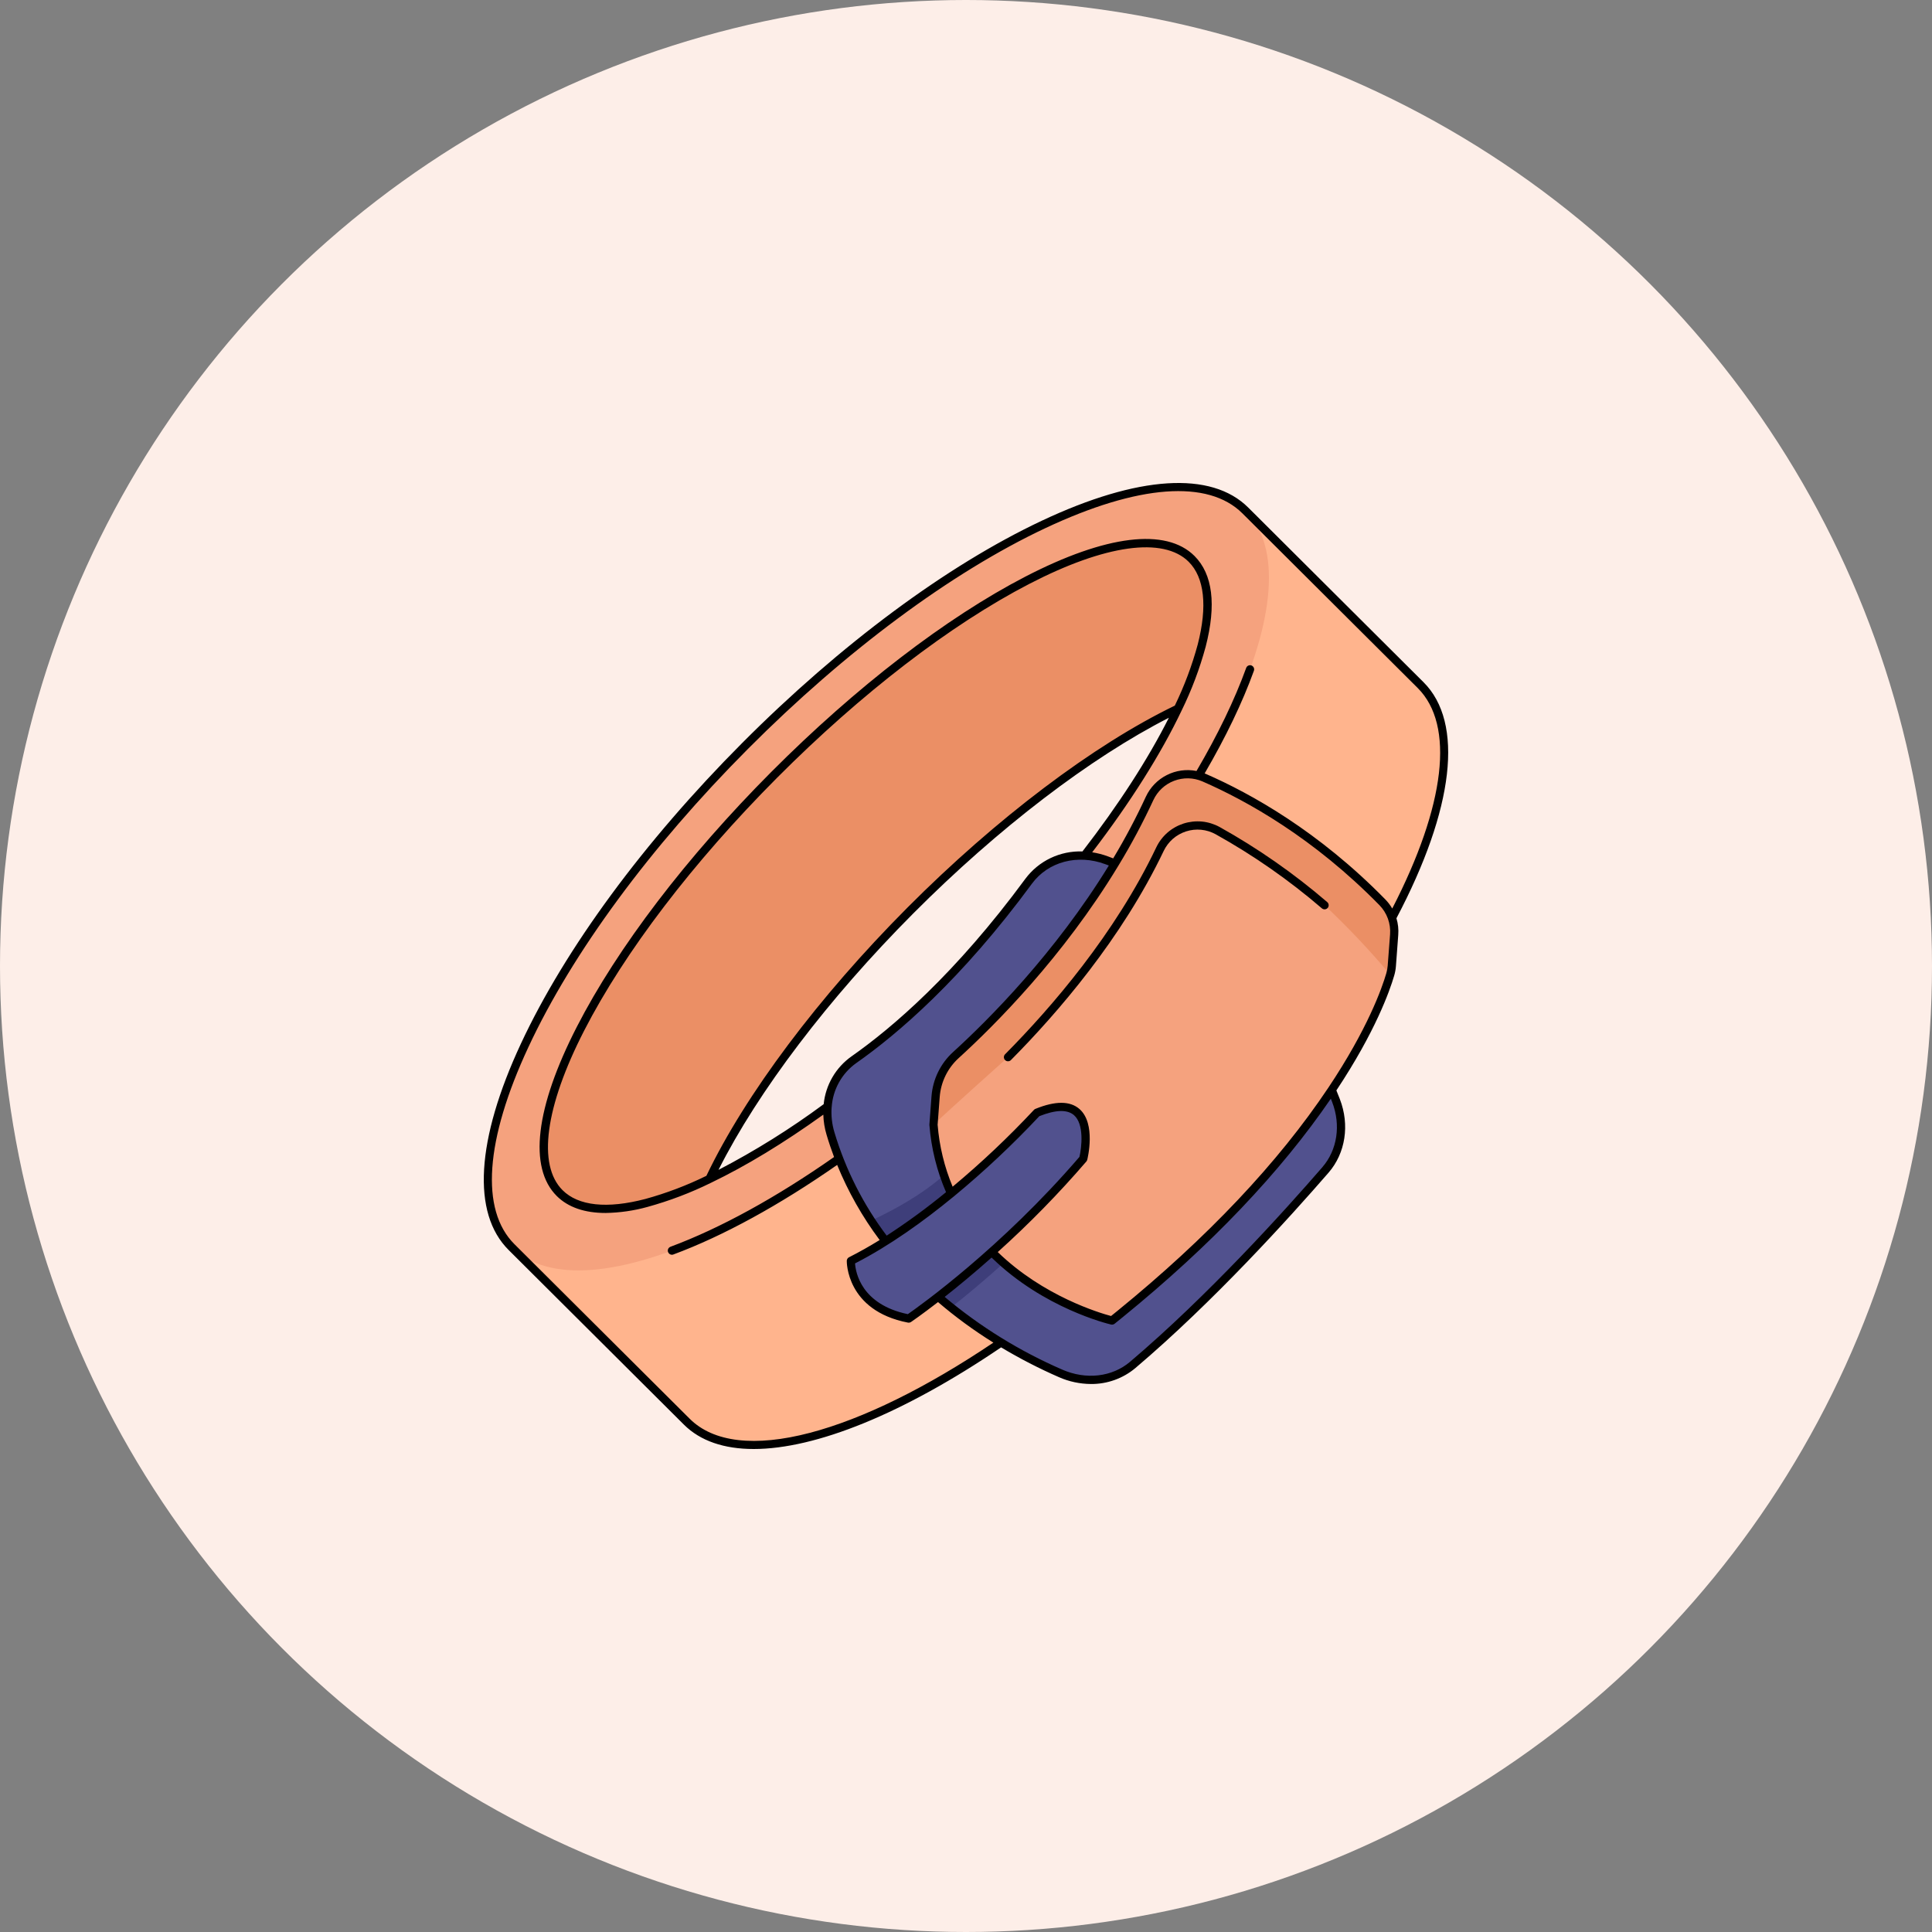 <svg width="48" height="48" viewBox="0 0 48 48" fill="none" xmlns="http://www.w3.org/2000/svg">
<rect x="0" y="0" width="48" height="48" fill="#808080" stroke="none"/>
<circle cx="24" cy="24" r="24" fill="#FDEEE8"/>
<g clip-path="url(#clip0_2621_4592)">
<path d="M35.295 17.021L30.941 12.683L29.671 13.958L13.978 29.709L12.709 30.983L17.064 35.322C18.894 37.145 24.458 34.526 29.492 29.473C34.527 24.419 37.125 18.844 35.295 17.021ZM22.616 22.622C24.925 20.305 27.32 18.541 29.266 17.607C28.339 19.556 26.584 21.958 24.275 24.275C21.967 26.592 19.572 28.357 17.626 29.291C18.553 27.342 20.308 24.939 22.616 22.622Z" fill="#FFB48D"/>
<path d="M30.941 12.683C29.111 10.86 23.546 13.479 18.512 18.533C13.478 23.586 10.879 29.161 12.709 30.983C14.539 32.806 20.103 30.187 25.138 25.134C30.172 20.08 32.77 14.506 30.941 12.683ZM24.275 24.275C21.967 26.592 19.572 28.357 17.626 29.291C18.553 27.342 20.308 24.939 22.617 22.622C24.925 20.305 27.32 18.541 29.266 17.607C28.339 19.555 26.584 21.958 24.275 24.275Z" fill="#F5A27E"/>
<path d="M29.856 16.039C29.709 16.579 29.511 17.104 29.265 17.607C27.32 18.541 24.925 20.305 22.616 22.622C20.308 24.939 18.552 27.342 17.626 29.291C17.124 29.539 16.6 29.738 16.06 29.887C15.147 30.126 14.423 30.083 13.978 29.709C13.953 29.688 13.928 29.666 13.905 29.643C12.513 28.256 14.899 23.604 19.233 19.252C23.568 14.901 28.211 12.498 29.604 13.885C29.627 13.908 29.649 13.932 29.67 13.958C30.046 14.401 30.091 15.126 29.856 16.039Z" fill="#EB8F65"/>
<path d="M32.932 29.066C31.99 30.152 30.08 32.269 28.141 33.912C27.666 34.315 26.976 34.394 26.352 34.122C25.375 33.699 24.459 33.148 23.626 32.485C23.372 32.28 23.119 32.058 22.872 31.816C22.791 31.736 22.711 31.654 22.631 31.57C22.265 31.186 21.934 30.77 21.642 30.327C21.202 29.659 20.863 28.93 20.634 28.164C20.421 27.449 20.653 26.723 21.219 26.325C22.161 25.663 23.775 24.316 25.557 21.893C25.985 21.312 26.761 21.1 27.495 21.373C29.081 21.963 31.713 23.492 33.194 27.346C33.429 27.956 33.326 28.612 32.932 29.066Z" fill="#51518E"/>
<path d="M24.053 30.131L22.631 31.57C22.265 31.186 21.934 30.77 21.642 30.327C22.247 30.044 23.247 29.508 23.765 28.865C24.539 27.904 24.053 30.131 24.053 30.131Z" fill="#3E3E7A"/>
<path d="M25.233 31.107C25.233 31.107 24.445 31.848 23.626 32.485C23.372 32.28 23.119 32.058 22.872 31.816C22.955 31.513 23.044 31.267 23.044 31.267L24.859 30.13L25.233 31.107Z" fill="#3E3E7A"/>
<path d="M34.638 23.222L34.579 24C34.573 24.072 34.56 24.144 34.539 24.214C34.343 24.886 33.123 28.338 27.831 32.644C27.763 32.699 27.695 32.754 27.628 32.808C27.628 32.808 23.515 31.854 23.192 27.944L23.245 27.245C23.275 26.849 23.456 26.479 23.75 26.212C24.746 25.305 27.141 22.925 28.562 19.836C28.675 19.59 28.88 19.398 29.133 19.302C29.386 19.205 29.667 19.212 29.915 19.32C30.952 19.773 32.666 20.702 34.345 22.417C34.448 22.523 34.528 22.649 34.578 22.788C34.628 22.927 34.649 23.075 34.638 23.222Z" fill="#F5A27E"/>
<path d="M21.14 31.327C21.14 31.327 21.104 32.475 22.578 32.759C22.578 32.759 24.794 31.263 26.913 28.791C26.913 28.791 27.369 26.991 25.763 27.645C25.763 27.645 23.51 30.136 21.14 31.327Z" fill="#51518E"/>
<path d="M34.638 23.222L34.579 24C34.573 24.073 34.56 24.144 34.539 24.214C34.029 23.608 33.484 23.032 32.907 22.489C32.086 21.784 31.196 21.163 30.25 20.637C30.127 20.569 29.991 20.527 29.851 20.514C29.71 20.501 29.569 20.516 29.435 20.559C29.301 20.602 29.177 20.672 29.071 20.765C28.965 20.858 28.88 20.971 28.819 21.098C27.807 23.222 26.259 25.039 25.044 26.266C25.044 26.266 23.678 27.485 23.192 27.944L23.245 27.245C23.275 26.849 23.456 26.48 23.75 26.212C24.746 25.305 27.141 22.925 28.562 19.837C28.675 19.59 28.88 19.399 29.133 19.302C29.386 19.206 29.667 19.212 29.915 19.321C30.952 19.773 32.666 20.702 34.345 22.418C34.448 22.523 34.527 22.65 34.578 22.788C34.628 22.927 34.649 23.075 34.638 23.222Z" fill="#EB8F65"/>
<path d="M35.367 16.949L31.012 12.61C30.095 11.696 28.273 11.812 25.884 12.937C23.526 14.047 20.882 16.008 18.439 18.46C15.996 20.913 14.044 23.564 12.943 25.927C11.828 28.32 11.719 30.142 12.637 31.056L16.991 35.394C17.4 35.801 17.991 36 18.726 36C20.266 36 22.436 35.128 24.872 33.475C25.335 33.752 25.816 34 26.311 34.216C26.56 34.326 26.83 34.383 27.103 34.385C27.506 34.389 27.898 34.249 28.207 33.99C30.142 32.35 32.046 30.243 33.009 29.133C33.428 28.649 33.536 27.95 33.289 27.309C33.261 27.235 33.231 27.163 33.202 27.091C34.171 25.632 34.528 24.615 34.637 24.243C34.66 24.166 34.675 24.087 34.681 24.008L34.739 23.229C34.75 23.089 34.735 22.949 34.694 22.814C36.13 20.09 36.376 17.954 35.367 16.949ZM32.854 28.999C31.895 30.105 29.999 32.203 28.075 33.834C27.629 34.212 26.984 34.286 26.392 34.028C25.336 33.57 24.352 32.962 23.47 32.221C23.793 31.967 24.192 31.638 24.636 31.244C25.929 32.507 27.536 32.892 27.605 32.908C27.62 32.911 27.635 32.911 27.65 32.908C27.666 32.904 27.68 32.898 27.692 32.888C27.759 32.834 27.828 32.779 27.896 32.723C30.076 30.949 31.814 29.125 33.064 27.297C33.076 27.326 33.087 27.354 33.098 27.383C33.318 27.953 33.224 28.572 32.854 28.998L32.854 28.999ZM22.689 22.695C24.796 20.58 27.093 18.824 29.04 17.833C28.523 18.86 27.786 20 26.893 21.154C26.619 21.144 26.347 21.201 26.1 21.319C25.853 21.437 25.639 21.613 25.475 21.833C23.74 24.191 22.171 25.532 21.16 26.242C20.965 26.379 20.802 26.556 20.682 26.762C20.562 26.968 20.488 27.197 20.464 27.433C19.637 28.045 18.763 28.591 17.851 29.065C18.834 27.113 20.582 24.81 22.689 22.695ZM17.55 29.213C17.064 29.452 16.556 29.644 16.034 29.788C15.082 30.037 14.371 29.962 13.977 29.57C13.348 28.943 13.543 27.498 14.513 25.606C15.515 23.653 17.217 21.422 19.306 19.324C21.396 17.227 23.62 15.517 25.57 14.508C27.458 13.53 28.902 13.33 29.532 13.957C29.925 14.349 30.002 15.06 29.757 16.013C29.615 16.536 29.424 17.044 29.188 17.531C27.171 18.506 24.752 20.333 22.544 22.55C20.336 24.767 18.517 27.193 17.55 29.213ZM20.662 27.506C20.662 27.505 20.662 27.504 20.663 27.503C20.678 27.286 20.741 27.076 20.847 26.887C20.953 26.697 21.1 26.534 21.277 26.409C22.301 25.69 23.889 24.334 25.639 21.954C26.041 21.408 26.772 21.214 27.459 21.47C27.488 21.48 27.518 21.492 27.549 21.503C26.205 23.691 24.554 25.341 23.681 26.136C23.367 26.421 23.175 26.815 23.143 27.237L23.091 27.936C23.09 27.941 23.09 27.947 23.091 27.952C23.136 28.527 23.275 29.09 23.504 29.619C23.033 30.007 22.54 30.367 22.029 30.699C21.448 29.928 21.009 29.06 20.732 28.135C20.67 27.931 20.646 27.718 20.662 27.506ZM23.68 29.739C23.69 29.733 23.698 29.726 23.706 29.718C24.453 29.101 25.16 28.437 25.822 27.731C26.227 27.57 26.517 27.561 26.683 27.706C26.941 27.931 26.873 28.509 26.819 28.742C24.882 30.997 22.844 32.449 22.555 32.65C21.398 32.409 21.259 31.615 21.243 31.389C22.105 30.948 22.952 30.337 23.68 29.739ZM34.536 23.214L34.477 23.992C34.472 24.058 34.46 24.122 34.441 24.185C34.334 24.552 33.978 25.563 33.003 27.022C31.757 28.887 29.995 30.751 27.766 32.565C27.712 32.609 27.657 32.653 27.604 32.696C27.33 32.623 25.92 32.206 24.789 31.107C25.57 30.404 26.305 29.653 26.99 28.857C27 28.845 27.008 28.831 27.012 28.816C27.021 28.779 27.234 27.914 26.818 27.552C26.585 27.349 26.217 27.349 25.724 27.55C25.71 27.555 25.697 27.564 25.687 27.576C25.054 28.253 24.38 28.89 23.668 29.483C23.463 28.993 23.337 28.473 23.295 27.943L23.347 27.253C23.375 26.882 23.544 26.537 23.819 26.287C24.712 25.474 26.415 23.772 27.782 21.514C27.784 21.512 27.786 21.509 27.787 21.506C28.107 20.98 28.396 20.437 28.655 19.878C28.758 19.658 28.942 19.485 29.17 19.399C29.398 19.312 29.65 19.317 29.874 19.414C30.979 19.896 32.639 20.821 34.272 22.489C34.365 22.584 34.436 22.698 34.482 22.823C34.527 22.948 34.546 23.081 34.536 23.214ZM34.59 22.572C34.542 22.49 34.484 22.414 34.418 22.346C32.762 20.654 31.078 19.716 29.956 19.226C29.947 19.222 29.938 19.219 29.929 19.215C30.454 18.315 30.866 17.458 31.153 16.665C31.162 16.639 31.161 16.611 31.149 16.586C31.138 16.562 31.117 16.543 31.092 16.533C31.066 16.524 31.038 16.525 31.013 16.537C30.989 16.548 30.97 16.569 30.961 16.595C30.673 17.389 30.258 18.25 29.727 19.155C29.476 19.105 29.216 19.141 28.988 19.257C28.76 19.372 28.577 19.561 28.469 19.793C28.226 20.318 27.955 20.83 27.657 21.326C27.613 21.309 27.571 21.293 27.53 21.278C27.402 21.23 27.27 21.196 27.135 21.175C28.079 19.943 28.846 18.728 29.358 17.651C29.607 17.142 29.807 16.611 29.955 16.065C30.224 15.022 30.13 14.265 29.676 13.812C28.969 13.108 27.477 13.29 25.475 14.326C23.508 15.344 21.265 17.069 19.161 19.18C17.058 21.292 15.342 23.541 14.331 25.512C13.302 27.518 13.125 29.01 13.833 29.715C14.114 29.995 14.525 30.136 15.046 30.136C15.398 30.13 15.747 30.08 16.086 29.986C16.632 29.835 17.163 29.634 17.671 29.383C18.536 28.967 19.472 28.399 20.455 27.693C20.46 27.863 20.487 28.031 20.536 28.193C20.591 28.38 20.654 28.564 20.722 28.746C19.289 29.75 17.885 30.52 16.659 30.975C16.636 30.984 16.617 31 16.605 31.02C16.593 31.041 16.589 31.066 16.593 31.089C16.598 31.113 16.61 31.134 16.629 31.15C16.647 31.165 16.67 31.174 16.694 31.174C16.707 31.174 16.719 31.172 16.73 31.167C17.961 30.711 19.366 29.942 20.799 28.942C21.07 29.606 21.425 30.233 21.855 30.808C21.604 30.963 21.349 31.107 21.094 31.236C21.077 31.244 21.064 31.256 21.054 31.272C21.044 31.288 21.038 31.305 21.038 31.324C21.037 31.336 21.017 32.562 22.558 32.86C22.564 32.861 22.571 32.862 22.578 32.862C22.598 32.862 22.618 32.855 22.635 32.844C22.642 32.839 22.895 32.667 23.305 32.35C23.737 32.72 24.197 33.056 24.68 33.357C23.015 34.478 21.442 35.252 20.123 35.598C18.757 35.956 17.724 35.835 17.136 35.249L12.781 30.911C11.929 30.062 12.052 28.322 13.129 26.013C14.22 23.672 16.157 21.041 18.584 18.605C21.011 16.169 23.634 14.222 25.971 13.122C28.277 12.037 30.016 11.906 30.868 12.755L35.223 17.094C36.146 18.014 35.914 20.004 34.59 22.572H34.59Z" fill="black"/>
<path d="M30.3 20.546C30.164 20.472 30.015 20.426 29.861 20.411C29.707 20.397 29.551 20.414 29.404 20.461C29.257 20.509 29.121 20.585 29.004 20.687C28.888 20.789 28.793 20.914 28.727 21.053C27.703 23.202 26.119 25.035 24.971 26.193C24.952 26.212 24.941 26.238 24.941 26.266C24.942 26.293 24.952 26.319 24.972 26.338C24.991 26.357 25.017 26.368 25.044 26.367C25.071 26.367 25.097 26.357 25.116 26.337C26.276 25.167 27.875 23.316 28.912 21.141C28.966 21.027 29.044 20.925 29.139 20.841C29.235 20.758 29.346 20.695 29.467 20.656C29.588 20.617 29.715 20.603 29.841 20.615C29.968 20.627 30.09 20.665 30.201 20.726C31.141 21.249 32.025 21.866 32.841 22.567C32.851 22.576 32.863 22.583 32.876 22.587C32.888 22.592 32.902 22.593 32.916 22.592C32.929 22.591 32.942 22.588 32.954 22.582C32.967 22.576 32.977 22.567 32.986 22.557C32.995 22.546 33.002 22.534 33.006 22.521C33.01 22.509 33.011 22.495 33.01 22.481C33.009 22.468 33.005 22.455 32.999 22.443C32.992 22.431 32.984 22.42 32.973 22.411C32.147 21.701 31.251 21.076 30.3 20.546Z" fill="black"/>
</g>
<defs>
<clipPath id="clip0_2621_4592">
<rect width="24" height="24" fill="white" transform="translate(12 12)"/>
</clipPath>
</defs>
</svg>
